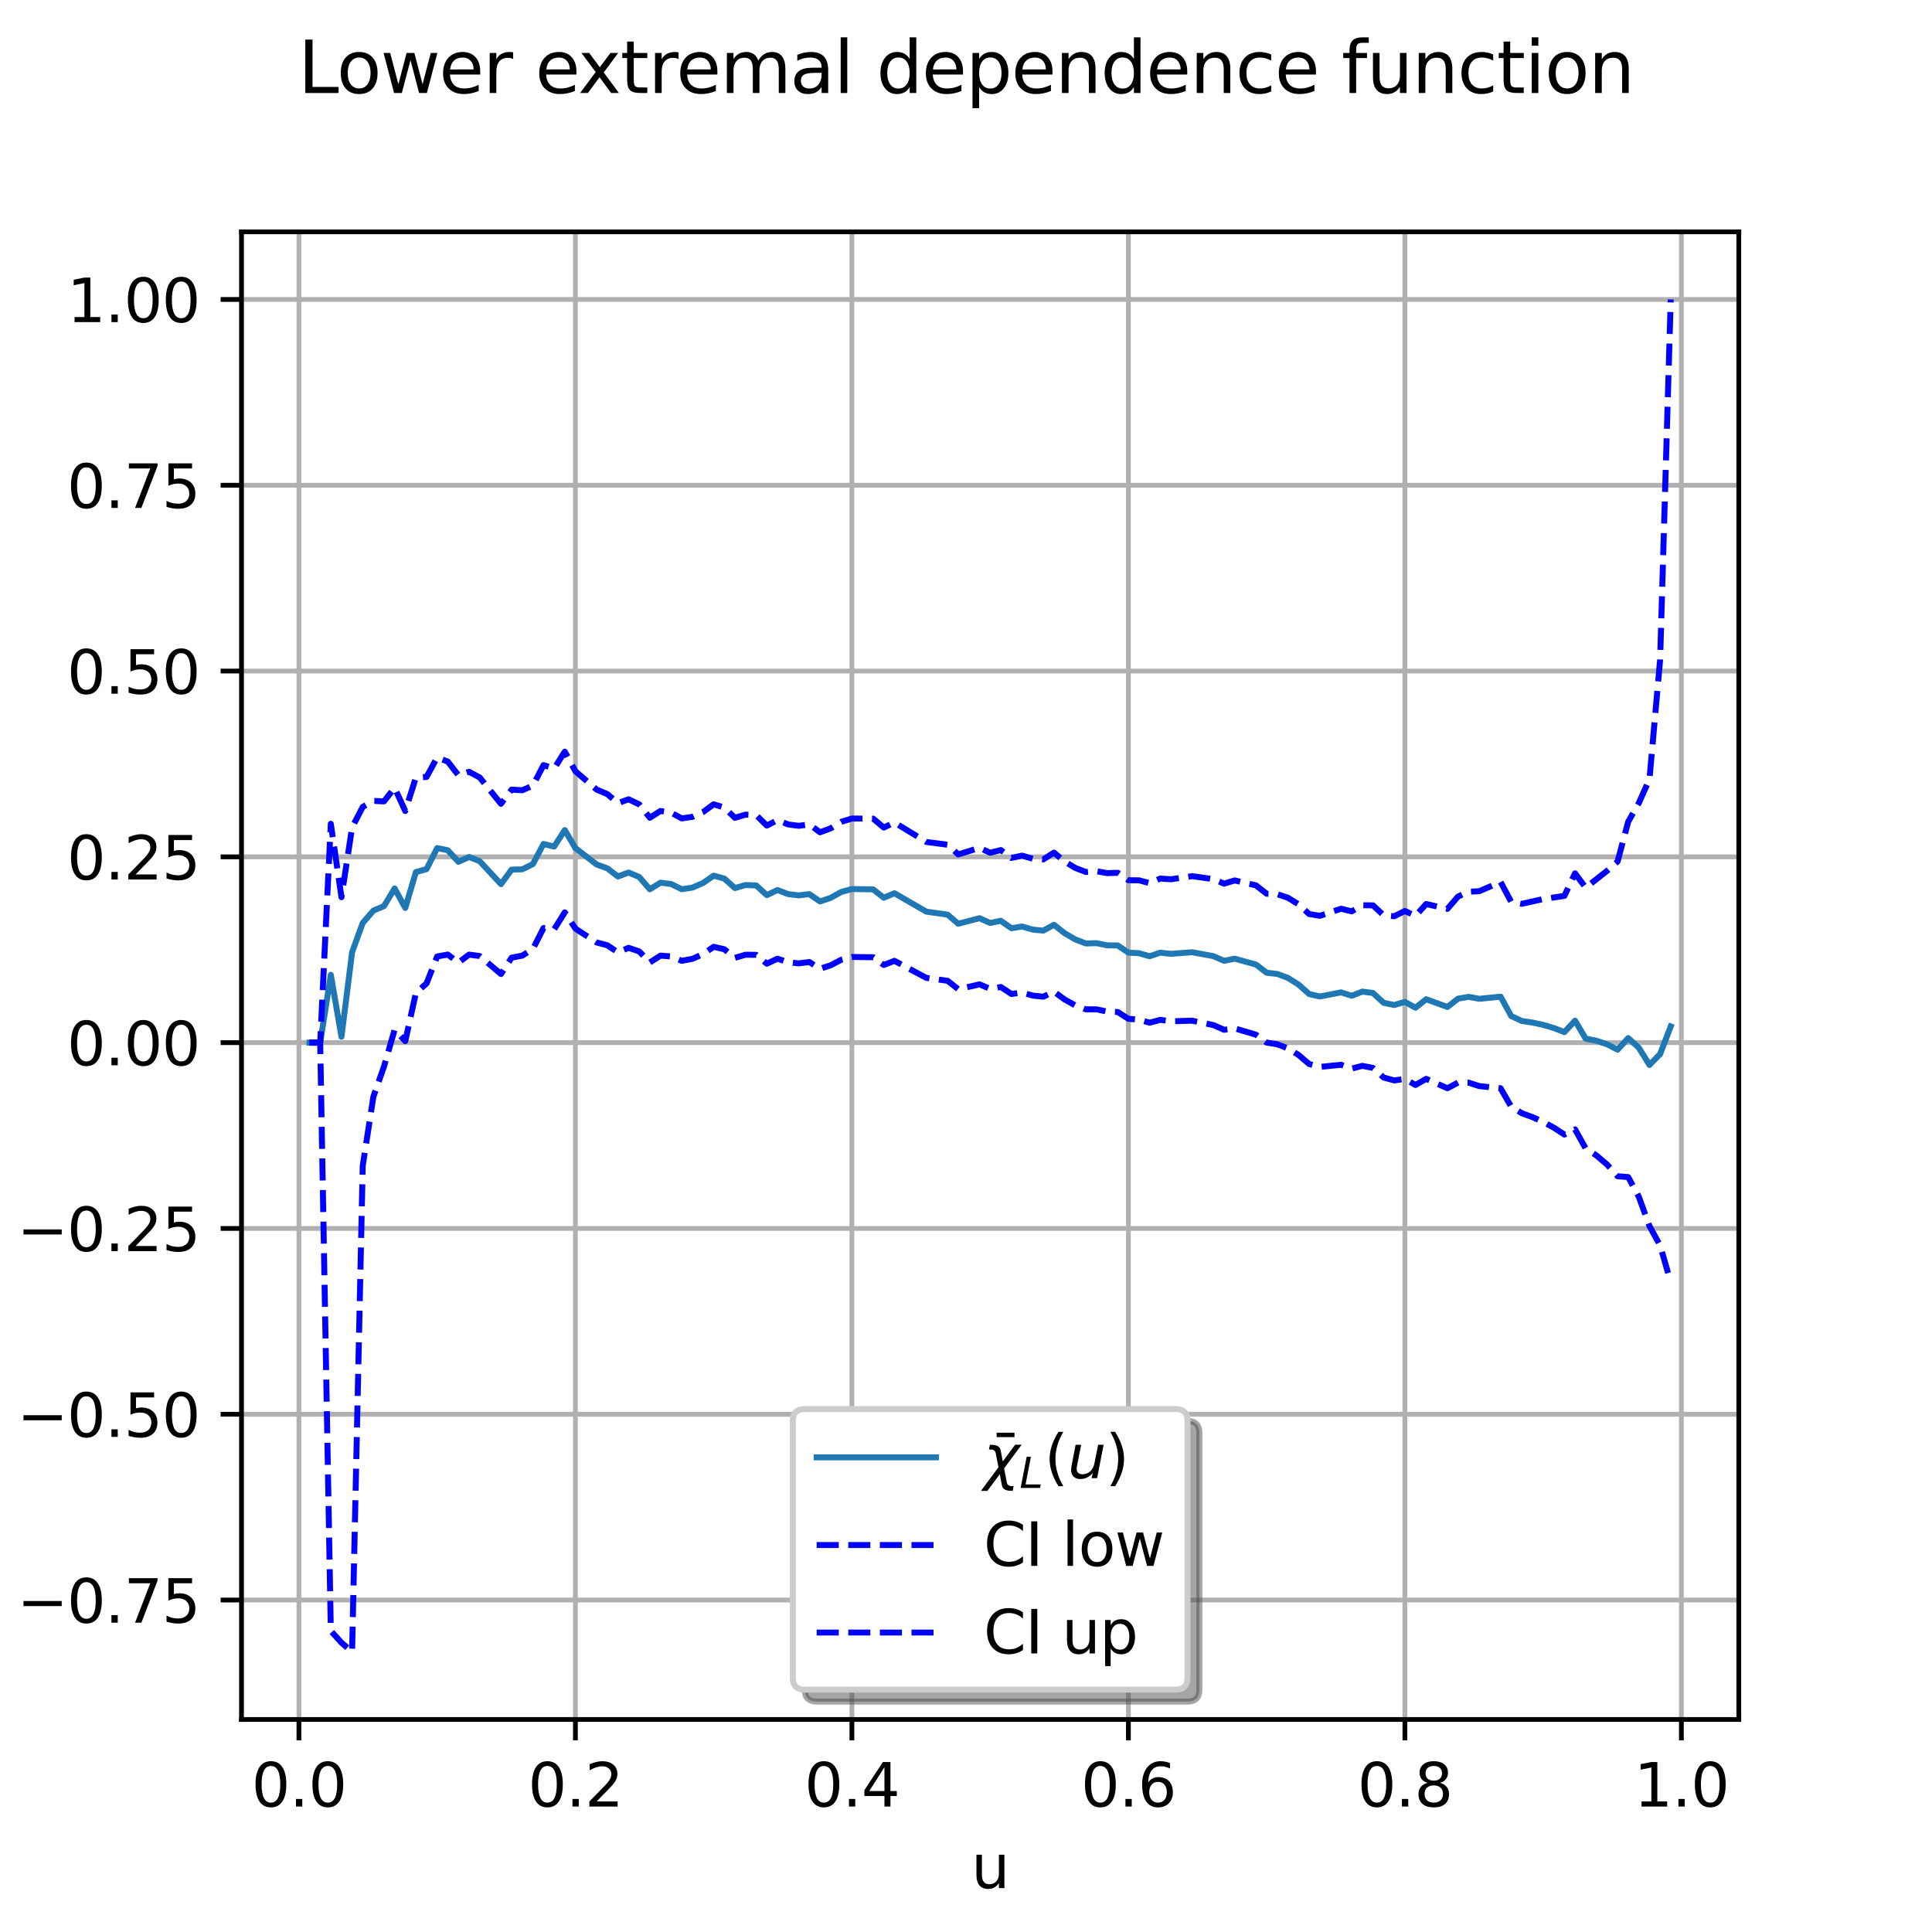 <?xml version="1.0" encoding="utf-8" standalone="no"?>
<!DOCTYPE svg PUBLIC "-//W3C//DTD SVG 1.1//EN"
  "http://www.w3.org/Graphics/SVG/1.1/DTD/svg11.dtd">
<svg xmlns:xlink="http://www.w3.org/1999/xlink" width="324pt" height="324pt" viewBox="0 0 324 324" xmlns="http://www.w3.org/2000/svg" version="1.1">
 <defs>
  <style type="text/css">*{stroke-linejoin: round; stroke-linecap: butt}</style>
 </defs>
 <g id="figure_1">
  <g id="patch_1">
   <path d="M 0 324 
L 324 324 
L 324 0 
L 0 0 
z
" style="fill: #ffffff"/>
  </g>
  <g id="axes_1">
   <g id="patch_2">
    <path d="M 40.5 288.36 
L 291.6 288.36 
L 291.6 38.88 
L 40.5 38.88 
z
" style="fill: #ffffff"/>
   </g>
   <g id="matplotlib.axis_1">
    <g id="xtick_1">
     <g id="line2d_1">
      <path d="M 50.13 288.36 
L 50.13 38.88 
" clip-path="url(#p6b62cc975f)" style="fill: none; stroke: #b0b0b0; stroke-width: 0.8; stroke-linecap: square"/>
     </g>
     <g id="line2d_2">
      <defs>
       <path id="mef9fb89151" d="M 0 0 
L 0 3.5 
" style="stroke: #000000; stroke-width: 0.8"/>
      </defs>
      <g>
       <use xlink:href="#mef9fb89151" x="50.13" y="288.36" style="stroke: #000000; stroke-width: 0.8"/>
      </g>
     </g>
     <g id="text_1">
      <!-- 0.0 -->
      <g transform="translate(42.179 302.958) scale(0.1 -0.1)">
       <defs>
        <path id="DejaVuSans-30" d="M 2034 4250 
Q 1547 4250 1301 3770 
Q 1056 3291 1056 2328 
Q 1056 1369 1301 889 
Q 1547 409 2034 409 
Q 2525 409 2770 889 
Q 3016 1369 3016 2328 
Q 3016 3291 2770 3770 
Q 2525 4250 2034 4250 
z
M 2034 4750 
Q 2819 4750 3233 4129 
Q 3647 3509 3647 2328 
Q 3647 1150 3233 529 
Q 2819 -91 2034 -91 
Q 1250 -91 836 529 
Q 422 1150 422 2328 
Q 422 3509 836 4129 
Q 1250 4750 2034 4750 
z
" transform="scale(0.016)"/>
        <path id="DejaVuSans-2e" d="M 684 794 
L 1344 794 
L 1344 0 
L 684 0 
L 684 794 
z
" transform="scale(0.016)"/>
       </defs>
       <use xlink:href="#DejaVuSans-30"/>
       <use xlink:href="#DejaVuSans-2e" transform="translate(63.623 0)"/>
       <use xlink:href="#DejaVuSans-30" transform="translate(95.41 0)"/>
      </g>
     </g>
    </g>
    <g id="xtick_2">
     <g id="line2d_3">
      <path d="M 96.498 288.36 
L 96.498 38.88 
" clip-path="url(#p6b62cc975f)" style="fill: none; stroke: #b0b0b0; stroke-width: 0.8; stroke-linecap: square"/>
     </g>
     <g id="line2d_4">
      <g>
       <use xlink:href="#mef9fb89151" x="96.498" y="288.36" style="stroke: #000000; stroke-width: 0.8"/>
      </g>
     </g>
     <g id="text_2">
      <!-- 0.2 -->
      <g transform="translate(88.547 302.958) scale(0.1 -0.1)">
       <defs>
        <path id="DejaVuSans-32" d="M 1228 531 
L 3431 531 
L 3431 0 
L 469 0 
L 469 531 
Q 828 903 1448 1529 
Q 2069 2156 2228 2338 
Q 2531 2678 2651 2914 
Q 2772 3150 2772 3378 
Q 2772 3750 2511 3984 
Q 2250 4219 1831 4219 
Q 1534 4219 1204 4116 
Q 875 4013 500 3803 
L 500 4441 
Q 881 4594 1212 4672 
Q 1544 4750 1819 4750 
Q 2544 4750 2975 4387 
Q 3406 4025 3406 3419 
Q 3406 3131 3298 2873 
Q 3191 2616 2906 2266 
Q 2828 2175 2409 1742 
Q 1991 1309 1228 531 
z
" transform="scale(0.016)"/>
       </defs>
       <use xlink:href="#DejaVuSans-30"/>
       <use xlink:href="#DejaVuSans-2e" transform="translate(63.623 0)"/>
       <use xlink:href="#DejaVuSans-32" transform="translate(95.41 0)"/>
      </g>
     </g>
    </g>
    <g id="xtick_3">
     <g id="line2d_5">
      <path d="M 142.866 288.36 
L 142.866 38.88 
" clip-path="url(#p6b62cc975f)" style="fill: none; stroke: #b0b0b0; stroke-width: 0.8; stroke-linecap: square"/>
     </g>
     <g id="line2d_6">
      <g>
       <use xlink:href="#mef9fb89151" x="142.866" y="288.36" style="stroke: #000000; stroke-width: 0.8"/>
      </g>
     </g>
     <g id="text_3">
      <!-- 0.4 -->
      <g transform="translate(134.914 302.958) scale(0.1 -0.1)">
       <defs>
        <path id="DejaVuSans-34" d="M 2419 4116 
L 825 1625 
L 2419 1625 
L 2419 4116 
z
M 2253 4666 
L 3047 4666 
L 3047 1625 
L 3713 1625 
L 3713 1100 
L 3047 1100 
L 3047 0 
L 2419 0 
L 2419 1100 
L 313 1100 
L 313 1709 
L 2253 4666 
z
" transform="scale(0.016)"/>
       </defs>
       <use xlink:href="#DejaVuSans-30"/>
       <use xlink:href="#DejaVuSans-2e" transform="translate(63.623 0)"/>
       <use xlink:href="#DejaVuSans-34" transform="translate(95.41 0)"/>
      </g>
     </g>
    </g>
    <g id="xtick_4">
     <g id="line2d_7">
      <path d="M 189.234 288.36 
L 189.234 38.88 
" clip-path="url(#p6b62cc975f)" style="fill: none; stroke: #b0b0b0; stroke-width: 0.8; stroke-linecap: square"/>
     </g>
     <g id="line2d_8">
      <g>
       <use xlink:href="#mef9fb89151" x="189.234" y="288.36" style="stroke: #000000; stroke-width: 0.8"/>
      </g>
     </g>
     <g id="text_4">
      <!-- 0.6 -->
      <g transform="translate(181.282 302.958) scale(0.1 -0.1)">
       <defs>
        <path id="DejaVuSans-36" d="M 2113 2584 
Q 1688 2584 1439 2293 
Q 1191 2003 1191 1497 
Q 1191 994 1439 701 
Q 1688 409 2113 409 
Q 2538 409 2786 701 
Q 3034 994 3034 1497 
Q 3034 2003 2786 2293 
Q 2538 2584 2113 2584 
z
M 3366 4563 
L 3366 3988 
Q 3128 4100 2886 4159 
Q 2644 4219 2406 4219 
Q 1781 4219 1451 3797 
Q 1122 3375 1075 2522 
Q 1259 2794 1537 2939 
Q 1816 3084 2150 3084 
Q 2853 3084 3261 2657 
Q 3669 2231 3669 1497 
Q 3669 778 3244 343 
Q 2819 -91 2113 -91 
Q 1303 -91 875 529 
Q 447 1150 447 2328 
Q 447 3434 972 4092 
Q 1497 4750 2381 4750 
Q 2619 4750 2861 4703 
Q 3103 4656 3366 4563 
z
" transform="scale(0.016)"/>
       </defs>
       <use xlink:href="#DejaVuSans-30"/>
       <use xlink:href="#DejaVuSans-2e" transform="translate(63.623 0)"/>
       <use xlink:href="#DejaVuSans-36" transform="translate(95.41 0)"/>
      </g>
     </g>
    </g>
    <g id="xtick_5">
     <g id="line2d_9">
      <path d="M 235.602 288.36 
L 235.602 38.88 
" clip-path="url(#p6b62cc975f)" style="fill: none; stroke: #b0b0b0; stroke-width: 0.8; stroke-linecap: square"/>
     </g>
     <g id="line2d_10">
      <g>
       <use xlink:href="#mef9fb89151" x="235.602" y="288.36" style="stroke: #000000; stroke-width: 0.8"/>
      </g>
     </g>
     <g id="text_5">
      <!-- 0.8 -->
      <g transform="translate(227.65 302.958) scale(0.1 -0.1)">
       <defs>
        <path id="DejaVuSans-38" d="M 2034 2216 
Q 1584 2216 1326 1975 
Q 1069 1734 1069 1313 
Q 1069 891 1326 650 
Q 1584 409 2034 409 
Q 2484 409 2743 651 
Q 3003 894 3003 1313 
Q 3003 1734 2745 1975 
Q 2488 2216 2034 2216 
z
M 1403 2484 
Q 997 2584 770 2862 
Q 544 3141 544 3541 
Q 544 4100 942 4425 
Q 1341 4750 2034 4750 
Q 2731 4750 3128 4425 
Q 3525 4100 3525 3541 
Q 3525 3141 3298 2862 
Q 3072 2584 2669 2484 
Q 3125 2378 3379 2068 
Q 3634 1759 3634 1313 
Q 3634 634 3220 271 
Q 2806 -91 2034 -91 
Q 1263 -91 848 271 
Q 434 634 434 1313 
Q 434 1759 690 2068 
Q 947 2378 1403 2484 
z
M 1172 3481 
Q 1172 3119 1398 2916 
Q 1625 2713 2034 2713 
Q 2441 2713 2670 2916 
Q 2900 3119 2900 3481 
Q 2900 3844 2670 4047 
Q 2441 4250 2034 4250 
Q 1625 4250 1398 4047 
Q 1172 3844 1172 3481 
z
" transform="scale(0.016)"/>
       </defs>
       <use xlink:href="#DejaVuSans-30"/>
       <use xlink:href="#DejaVuSans-2e" transform="translate(63.623 0)"/>
       <use xlink:href="#DejaVuSans-38" transform="translate(95.41 0)"/>
      </g>
     </g>
    </g>
    <g id="xtick_6">
     <g id="line2d_11">
      <path d="M 281.97 288.36 
L 281.97 38.88 
" clip-path="url(#p6b62cc975f)" style="fill: none; stroke: #b0b0b0; stroke-width: 0.8; stroke-linecap: square"/>
     </g>
     <g id="line2d_12">
      <g>
       <use xlink:href="#mef9fb89151" x="281.97" y="288.36" style="stroke: #000000; stroke-width: 0.8"/>
      </g>
     </g>
     <g id="text_6">
      <!-- 1.0 -->
      <g transform="translate(274.018 302.958) scale(0.1 -0.1)">
       <defs>
        <path id="DejaVuSans-31" d="M 794 531 
L 1825 531 
L 1825 4091 
L 703 3866 
L 703 4441 
L 1819 4666 
L 2450 4666 
L 2450 531 
L 3481 531 
L 3481 0 
L 794 0 
L 794 531 
z
" transform="scale(0.016)"/>
       </defs>
       <use xlink:href="#DejaVuSans-31"/>
       <use xlink:href="#DejaVuSans-2e" transform="translate(63.623 0)"/>
       <use xlink:href="#DejaVuSans-30" transform="translate(95.41 0)"/>
      </g>
     </g>
    </g>
    <g id="text_7">
     <!-- u -->
     <g transform="translate(162.881 316.637) scale(0.1 -0.1)">
      <defs>
       <path id="DejaVuSans-75" d="M 544 1381 
L 544 3500 
L 1119 3500 
L 1119 1403 
Q 1119 906 1312 657 
Q 1506 409 1894 409 
Q 2359 409 2629 706 
Q 2900 1003 2900 1516 
L 2900 3500 
L 3475 3500 
L 3475 0 
L 2900 0 
L 2900 538 
Q 2691 219 2414 64 
Q 2138 -91 1772 -91 
Q 1169 -91 856 284 
Q 544 659 544 1381 
z
M 1991 3584 
L 1991 3584 
z
" transform="scale(0.016)"/>
      </defs>
      <use xlink:href="#DejaVuSans-75"/>
     </g>
    </g>
   </g>
   <g id="matplotlib.axis_2">
    <g id="ytick_1">
     <g id="line2d_13">
      <path d="M 40.5 268.328 
L 291.6 268.328 
" clip-path="url(#p6b62cc975f)" style="fill: none; stroke: #b0b0b0; stroke-width: 0.8; stroke-linecap: square"/>
     </g>
     <g id="line2d_14">
      <defs>
       <path id="m710bd6853c" d="M 0 0 
L -3.5 0 
" style="stroke: #000000; stroke-width: 0.8"/>
      </defs>
      <g>
       <use xlink:href="#m710bd6853c" x="40.5" y="268.328" style="stroke: #000000; stroke-width: 0.8"/>
      </g>
     </g>
     <g id="text_8">
      <!-- −0.75 -->
      <g transform="translate(2.855 272.128) scale(0.1 -0.1)">
       <defs>
        <path id="DejaVuSans-2212" d="M 678 2272 
L 4684 2272 
L 4684 1741 
L 678 1741 
L 678 2272 
z
" transform="scale(0.016)"/>
        <path id="DejaVuSans-37" d="M 525 4666 
L 3525 4666 
L 3525 4397 
L 1831 0 
L 1172 0 
L 2766 4134 
L 525 4134 
L 525 4666 
z
" transform="scale(0.016)"/>
        <path id="DejaVuSans-35" d="M 691 4666 
L 3169 4666 
L 3169 4134 
L 1269 4134 
L 1269 2991 
Q 1406 3038 1543 3061 
Q 1681 3084 1819 3084 
Q 2600 3084 3056 2656 
Q 3513 2228 3513 1497 
Q 3513 744 3044 326 
Q 2575 -91 1722 -91 
Q 1428 -91 1123 -41 
Q 819 9 494 109 
L 494 744 
Q 775 591 1075 516 
Q 1375 441 1709 441 
Q 2250 441 2565 725 
Q 2881 1009 2881 1497 
Q 2881 1984 2565 2268 
Q 2250 2553 1709 2553 
Q 1456 2553 1204 2497 
Q 953 2441 691 2322 
L 691 4666 
z
" transform="scale(0.016)"/>
       </defs>
       <use xlink:href="#DejaVuSans-2212"/>
       <use xlink:href="#DejaVuSans-30" transform="translate(83.789 0)"/>
       <use xlink:href="#DejaVuSans-2e" transform="translate(147.412 0)"/>
       <use xlink:href="#DejaVuSans-37" transform="translate(179.199 0)"/>
       <use xlink:href="#DejaVuSans-35" transform="translate(242.822 0)"/>
      </g>
     </g>
    </g>
    <g id="ytick_2">
     <g id="line2d_15">
      <path d="M 40.5 237.17 
L 291.6 237.17 
" clip-path="url(#p6b62cc975f)" style="fill: none; stroke: #b0b0b0; stroke-width: 0.8; stroke-linecap: square"/>
     </g>
     <g id="line2d_16">
      <g>
       <use xlink:href="#m710bd6853c" x="40.5" y="237.17" style="stroke: #000000; stroke-width: 0.8"/>
      </g>
     </g>
     <g id="text_9">
      <!-- −0.50 -->
      <g transform="translate(2.855 240.969) scale(0.1 -0.1)">
       <use xlink:href="#DejaVuSans-2212"/>
       <use xlink:href="#DejaVuSans-30" transform="translate(83.789 0)"/>
       <use xlink:href="#DejaVuSans-2e" transform="translate(147.412 0)"/>
       <use xlink:href="#DejaVuSans-35" transform="translate(179.199 0)"/>
       <use xlink:href="#DejaVuSans-30" transform="translate(242.822 0)"/>
      </g>
     </g>
    </g>
    <g id="ytick_3">
     <g id="line2d_17">
      <path d="M 40.5 206.012 
L 291.6 206.012 
" clip-path="url(#p6b62cc975f)" style="fill: none; stroke: #b0b0b0; stroke-width: 0.8; stroke-linecap: square"/>
     </g>
     <g id="line2d_18">
      <g>
       <use xlink:href="#m710bd6853c" x="40.5" y="206.012" style="stroke: #000000; stroke-width: 0.8"/>
      </g>
     </g>
     <g id="text_10">
      <!-- −0.25 -->
      <g transform="translate(2.855 209.811) scale(0.1 -0.1)">
       <use xlink:href="#DejaVuSans-2212"/>
       <use xlink:href="#DejaVuSans-30" transform="translate(83.789 0)"/>
       <use xlink:href="#DejaVuSans-2e" transform="translate(147.412 0)"/>
       <use xlink:href="#DejaVuSans-32" transform="translate(179.199 0)"/>
       <use xlink:href="#DejaVuSans-35" transform="translate(242.822 0)"/>
      </g>
     </g>
    </g>
    <g id="ytick_4">
     <g id="line2d_19">
      <path d="M 40.5 174.853 
L 291.6 174.853 
" clip-path="url(#p6b62cc975f)" style="fill: none; stroke: #b0b0b0; stroke-width: 0.8; stroke-linecap: square"/>
     </g>
     <g id="line2d_20">
      <g>
       <use xlink:href="#m710bd6853c" x="40.5" y="174.853" style="stroke: #000000; stroke-width: 0.8"/>
      </g>
     </g>
     <g id="text_11">
      <!-- 0.00 -->
      <g transform="translate(11.234 178.653) scale(0.1 -0.1)">
       <use xlink:href="#DejaVuSans-30"/>
       <use xlink:href="#DejaVuSans-2e" transform="translate(63.623 0)"/>
       <use xlink:href="#DejaVuSans-30" transform="translate(95.41 0)"/>
       <use xlink:href="#DejaVuSans-30" transform="translate(159.033 0)"/>
      </g>
     </g>
    </g>
    <g id="ytick_5">
     <g id="line2d_21">
      <path d="M 40.5 143.695 
L 291.6 143.695 
" clip-path="url(#p6b62cc975f)" style="fill: none; stroke: #b0b0b0; stroke-width: 0.8; stroke-linecap: square"/>
     </g>
     <g id="line2d_22">
      <g>
       <use xlink:href="#m710bd6853c" x="40.5" y="143.695" style="stroke: #000000; stroke-width: 0.8"/>
      </g>
     </g>
     <g id="text_12">
      <!-- 0.25 -->
      <g transform="translate(11.234 147.494) scale(0.1 -0.1)">
       <use xlink:href="#DejaVuSans-30"/>
       <use xlink:href="#DejaVuSans-2e" transform="translate(63.623 0)"/>
       <use xlink:href="#DejaVuSans-32" transform="translate(95.41 0)"/>
       <use xlink:href="#DejaVuSans-35" transform="translate(159.033 0)"/>
      </g>
     </g>
    </g>
    <g id="ytick_6">
     <g id="line2d_23">
      <path d="M 40.5 112.537 
L 291.6 112.537 
" clip-path="url(#p6b62cc975f)" style="fill: none; stroke: #b0b0b0; stroke-width: 0.8; stroke-linecap: square"/>
     </g>
     <g id="line2d_24">
      <g>
       <use xlink:href="#m710bd6853c" x="40.5" y="112.537" style="stroke: #000000; stroke-width: 0.8"/>
      </g>
     </g>
     <g id="text_13">
      <!-- 0.50 -->
      <g transform="translate(11.234 116.336) scale(0.1 -0.1)">
       <use xlink:href="#DejaVuSans-30"/>
       <use xlink:href="#DejaVuSans-2e" transform="translate(63.623 0)"/>
       <use xlink:href="#DejaVuSans-35" transform="translate(95.41 0)"/>
       <use xlink:href="#DejaVuSans-30" transform="translate(159.033 0)"/>
      </g>
     </g>
    </g>
    <g id="ytick_7">
     <g id="line2d_25">
      <path d="M 40.5 81.378 
L 291.6 81.378 
" clip-path="url(#p6b62cc975f)" style="fill: none; stroke: #b0b0b0; stroke-width: 0.8; stroke-linecap: square"/>
     </g>
     <g id="line2d_26">
      <g>
       <use xlink:href="#m710bd6853c" x="40.5" y="81.378" style="stroke: #000000; stroke-width: 0.8"/>
      </g>
     </g>
     <g id="text_14">
      <!-- 0.75 -->
      <g transform="translate(11.234 85.178) scale(0.1 -0.1)">
       <use xlink:href="#DejaVuSans-30"/>
       <use xlink:href="#DejaVuSans-2e" transform="translate(63.623 0)"/>
       <use xlink:href="#DejaVuSans-37" transform="translate(95.41 0)"/>
       <use xlink:href="#DejaVuSans-35" transform="translate(159.033 0)"/>
      </g>
     </g>
    </g>
    <g id="ytick_8">
     <g id="line2d_27">
      <path d="M 40.5 50.22 
L 291.6 50.22 
" clip-path="url(#p6b62cc975f)" style="fill: none; stroke: #b0b0b0; stroke-width: 0.8; stroke-linecap: square"/>
     </g>
     <g id="line2d_28">
      <g>
       <use xlink:href="#m710bd6853c" x="40.5" y="50.22" style="stroke: #000000; stroke-width: 0.8"/>
      </g>
     </g>
     <g id="text_15">
      <!-- 1.00 -->
      <g transform="translate(11.234 54.019) scale(0.1 -0.1)">
       <use xlink:href="#DejaVuSans-31"/>
       <use xlink:href="#DejaVuSans-2e" transform="translate(63.623 0)"/>
       <use xlink:href="#DejaVuSans-30" transform="translate(95.41 0)"/>
       <use xlink:href="#DejaVuSans-30" transform="translate(159.033 0)"/>
      </g>
     </g>
    </g>
    <g id="text_16">
     <!-- $\bar{\chi}_L(u)$ -->
     <g transform="translate(-3.245 175.82) rotate(-90) scale(0.1 -0.1)">
      <defs>
       <path id="DejaVuSans-304" d="M -2522 4769 
L -653 4769 
L -653 4306 
L -2522 4306 
L -2522 4769 
z
" transform="scale(0.016)"/>
       <path id="DejaVuSans-Oblique-3c7" d="M 1922 -781 
L 1691 416 
L 394 -1334 
L -284 -1334 
L 1553 1141 
L 1269 2613 
Q 1194 3006 713 3006 
L 559 3006 
L 653 3500 
L 872 3494 
Q 1675 3472 1775 2950 
L 2006 1753 
L 3303 3503 
L 3981 3503 
L 2144 1028 
L 2428 -444 
Q 2503 -838 2984 -838 
L 3138 -838 
L 3044 -1331 
L 2825 -1325 
Q 2022 -1303 1922 -781 
z
" transform="scale(0.016)"/>
       <path id="DejaVuSans-Oblique-4c" d="M 1075 4666 
L 1709 4666 
L 909 525 
L 3181 525 
L 3078 0 
L 172 0 
L 1075 4666 
z
" transform="scale(0.016)"/>
       <path id="DejaVuSans-28" d="M 1984 4856 
Q 1566 4138 1362 3434 
Q 1159 2731 1159 2009 
Q 1159 1288 1364 580 
Q 1569 -128 1984 -844 
L 1484 -844 
Q 1016 -109 783 600 
Q 550 1309 550 2009 
Q 550 2706 781 3412 
Q 1013 4119 1484 4856 
L 1984 4856 
z
" transform="scale(0.016)"/>
       <path id="DejaVuSans-Oblique-75" d="M 428 1388 
L 838 3500 
L 1416 3500 
L 1006 1409 
Q 975 1256 961 1147 
Q 947 1038 947 966 
Q 947 700 1109 554 
Q 1272 409 1569 409 
Q 2031 409 2368 721 
Q 2706 1034 2809 1563 
L 3194 3500 
L 3769 3500 
L 3091 0 
L 2516 0 
L 2631 550 
Q 2388 244 2052 76 
Q 1716 -91 1338 -91 
Q 878 -91 622 161 
Q 366 413 366 863 
Q 366 956 381 1097 
Q 397 1238 428 1388 
z
" transform="scale(0.016)"/>
       <path id="DejaVuSans-29" d="M 513 4856 
L 1013 4856 
Q 1481 4119 1714 3412 
Q 1947 2706 1947 2009 
Q 1947 1309 1714 600 
Q 1481 -109 1013 -844 
L 513 -844 
Q 928 -128 1133 580 
Q 1338 1288 1338 2009 
Q 1338 2731 1133 3434 
Q 928 4138 513 4856 
z
" transform="scale(0.016)"/>
      </defs>
      <use xlink:href="#DejaVuSans-304" transform="translate(62.201 0.078)"/>
      <use xlink:href="#DejaVuSans-Oblique-3c7" transform="translate(0 0.125)"/>
      <use xlink:href="#DejaVuSans-Oblique-4c" transform="translate(60.137 -16.281) scale(0.7)"/>
      <use xlink:href="#DejaVuSans-28" transform="translate(101.87 0.125)"/>
      <use xlink:href="#DejaVuSans-Oblique-75" transform="translate(140.884 0.125)"/>
      <use xlink:href="#DejaVuSans-29" transform="translate(204.263 0.125)"/>
     </g>
    </g>
   </g>
   <g id="line2d_29">
    <path d="M 51.914 174.853 
L 53.697 174.853 
L 55.48 163.485 
L 57.264 173.866 
L 59.047 159.684 
L 60.831 154.783 
L 62.614 152.714 
L 64.397 151.95 
L 66.181 148.991 
L 67.964 152.265 
L 69.747 146.253 
L 71.531 145.753 
L 73.314 142.223 
L 75.098 142.59 
L 76.881 144.529 
L 78.664 143.718 
L 80.448 144.422 
L 84.014 148.272 
L 85.798 145.833 
L 87.581 145.787 
L 89.365 144.909 
L 91.148 141.535 
L 92.931 141.975 
L 94.715 139.204 
L 96.498 142.226 
L 100.065 144.979 
L 101.848 145.62 
L 103.632 146.994 
L 105.415 146.324 
L 107.198 147.076 
L 108.982 149.136 
L 110.765 148.028 
L 112.549 148.256 
L 114.332 149.126 
L 116.115 148.854 
L 117.899 148.083 
L 119.682 146.845 
L 121.465 147.34 
L 123.249 148.93 
L 125.032 148.42 
L 126.816 148.49 
L 128.599 150.118 
L 130.382 149.259 
L 132.166 149.937 
L 133.949 150.158 
L 135.733 149.943 
L 137.516 151.177 
L 139.299 150.578 
L 141.083 149.579 
L 142.866 149.093 
L 146.433 149.153 
L 148.216 150.553 
L 150 149.797 
L 155.35 152.885 
L 158.916 153.389 
L 160.7 154.911 
L 164.267 153.984 
L 166.05 154.784 
L 167.833 154.415 
L 169.617 155.67 
L 171.4 155.373 
L 173.184 155.898 
L 174.967 156.063 
L 176.75 155.088 
L 178.534 156.495 
L 180.317 157.537 
L 182.1 158.221 
L 183.884 158.17 
L 185.667 158.538 
L 187.451 158.558 
L 189.234 159.762 
L 191.017 159.854 
L 192.801 160.364 
L 194.584 159.761 
L 196.367 159.96 
L 199.934 159.692 
L 203.501 160.351 
L 205.284 161.135 
L 207.068 160.773 
L 210.635 161.76 
L 212.418 163.127 
L 214.201 163.335 
L 215.985 163.995 
L 217.768 165.115 
L 219.551 166.698 
L 221.335 167.116 
L 224.902 166.423 
L 226.685 166.99 
L 228.468 166.298 
L 230.252 166.526 
L 232.035 168.175 
L 233.818 168.541 
L 235.602 168.029 
L 237.385 168.994 
L 239.169 167.573 
L 242.735 168.871 
L 244.519 167.475 
L 246.302 167.172 
L 248.086 167.501 
L 251.652 167.144 
L 253.436 170.396 
L 255.219 171.219 
L 257.002 171.487 
L 258.786 171.87 
L 260.569 172.394 
L 262.353 173.089 
L 264.136 171.166 
L 265.919 174.18 
L 267.703 174.53 
L 269.486 175.113 
L 271.269 176.035 
L 273.053 174.086 
L 274.836 175.714 
L 276.62 178.596 
L 278.403 176.762 
L 280.186 172.128 
L 280.186 172.128 
" clip-path="url(#p6b62cc975f)" style="fill: none; stroke: #1f77b4; stroke-linecap: square"/>
   </g>
   <g id="line2d_30">
    <path d="M 51.914 174.853 
L 53.697 174.853 
L 55.48 273.498 
L 57.264 275.481 
L 59.047 277.02 
L 60.831 195.492 
L 62.614 183.926 
L 64.397 178.861 
L 66.181 172.685 
L 67.964 174.599 
L 69.747 166.513 
L 71.531 164.919 
L 73.314 160.401 
L 75.098 160.08 
L 76.881 161.436 
L 78.664 160.089 
L 80.448 160.326 
L 84.014 163.346 
L 85.798 160.606 
L 87.581 160.262 
L 89.365 159.14 
L 91.148 155.638 
L 92.931 155.853 
L 94.715 153.004 
L 96.498 155.73 
L 100.065 158.055 
L 101.848 158.528 
L 103.632 159.708 
L 105.415 158.951 
L 107.198 159.555 
L 108.982 161.407 
L 110.765 160.262 
L 112.549 160.39 
L 114.332 161.131 
L 116.115 160.799 
L 117.899 160.006 
L 119.682 158.781 
L 121.465 159.19 
L 123.249 160.632 
L 125.032 160.107 
L 126.816 160.131 
L 128.599 161.614 
L 130.382 160.777 
L 132.166 161.379 
L 133.949 161.558 
L 135.733 161.334 
L 137.516 162.462 
L 139.299 161.888 
L 141.083 160.947 
L 142.866 160.486 
L 146.433 160.532 
L 148.216 161.825 
L 150 161.129 
L 155.35 163.995 
L 158.916 164.481 
L 160.7 165.895 
L 164.267 165.079 
L 166.05 165.834 
L 167.833 165.52 
L 169.617 166.695 
L 171.4 166.452 
L 173.184 166.962 
L 174.967 167.146 
L 176.75 166.294 
L 178.534 167.614 
L 180.317 168.602 
L 182.1 169.266 
L 183.884 169.265 
L 185.667 169.646 
L 187.451 169.714 
L 189.234 170.857 
L 191.017 170.994 
L 192.801 171.513 
L 194.584 171.029 
L 196.367 171.273 
L 199.934 171.17 
L 203.501 171.915 
L 205.284 172.699 
L 207.068 172.46 
L 210.635 173.525 
L 212.418 174.84 
L 214.201 175.126 
L 215.985 175.817 
L 217.768 176.92 
L 219.551 178.437 
L 221.335 178.924 
L 224.902 178.567 
L 226.685 179.204 
L 228.468 178.743 
L 230.252 179.097 
L 232.035 180.701 
L 233.818 181.191 
L 235.602 180.926 
L 237.385 181.955 
L 239.169 180.929 
L 242.735 182.5 
L 244.519 181.555 
L 246.302 181.568 
L 248.086 182.142 
L 251.652 182.504 
L 253.436 185.604 
L 255.219 186.689 
L 257.002 187.346 
L 258.786 188.142 
L 260.569 189.105 
L 262.353 190.267 
L 264.136 189.398 
L 265.919 192.587 
L 267.703 193.758 
L 269.486 195.272 
L 271.269 197.256 
L 273.053 197.402 
L 274.836 200.705 
L 276.62 205.621 
L 278.403 208.848 
L 280.186 215.032 
L 280.186 215.032 
" clip-path="url(#p6b62cc975f)" style="fill: none; stroke-dasharray: 3.7,1.6; stroke-dashoffset: 0; stroke: #0000ff"/>
   </g>
   <g id="line2d_31">
    <path d="M 51.914 174.853 
L 53.697 174.853 
L 55.48 138.147 
L 57.264 150.462 
L 59.047 138.766 
L 60.831 135.316 
L 62.614 134.31 
L 64.397 134.39 
L 66.181 132.104 
L 67.964 136.01 
L 69.747 130.388 
L 71.531 130.298 
L 73.314 127.026 
L 75.098 127.721 
L 76.881 130.014 
L 78.664 129.425 
L 80.448 130.386 
L 84.014 134.802 
L 85.798 132.423 
L 87.581 132.528 
L 89.365 131.744 
L 91.148 128.314 
L 92.931 128.887 
L 94.715 126.054 
L 96.498 129.342 
L 100.065 132.419 
L 101.848 133.171 
L 103.632 134.695 
L 105.415 134.042 
L 107.198 134.895 
L 108.982 137.139 
L 110.765 136.002 
L 112.549 136.284 
L 114.332 137.248 
L 116.115 136.987 
L 117.899 136.188 
L 119.682 134.881 
L 121.465 135.428 
L 123.249 137.15 
L 125.032 136.613 
L 126.816 136.695 
L 128.599 138.452 
L 130.382 137.528 
L 132.166 138.257 
L 133.949 138.491 
L 135.733 138.251 
L 137.516 139.576 
L 139.299 138.916 
L 141.083 137.817 
L 142.866 137.27 
L 146.433 137.287 
L 148.216 138.782 
L 150 137.93 
L 155.35 141.195 
L 158.916 141.667 
L 160.7 143.29 
L 164.267 142.183 
L 166.05 143.01 
L 167.833 142.552 
L 169.617 143.876 
L 171.4 143.491 
L 173.184 144.009 
L 174.967 144.128 
L 176.75 142.986 
L 178.534 144.47 
L 180.317 145.55 
L 182.1 146.233 
L 183.884 146.1 
L 185.667 146.428 
L 187.451 146.366 
L 189.234 147.617 
L 191.017 147.63 
L 192.801 148.105 
L 194.584 147.334 
L 196.367 147.455 
L 199.934 146.934 
L 203.501 147.435 
L 205.284 148.19 
L 207.068 147.65 
L 210.635 148.482 
L 212.418 149.881 
L 214.201 149.962 
L 215.985 150.549 
L 217.768 151.655 
L 219.551 153.286 
L 221.335 153.583 
L 224.902 152.396 
L 226.685 152.834 
L 228.468 151.811 
L 230.252 151.833 
L 232.035 153.492 
L 233.818 153.653 
L 235.602 152.773 
L 237.385 153.599 
L 239.169 151.607 
L 242.735 152.415 
L 244.519 150.351 
L 246.302 149.543 
L 248.086 149.454 
L 251.652 147.908 
L 253.436 151.249 
L 255.219 151.576 
L 258.786 150.771 
L 262.353 150.242 
L 264.136 146.459 
L 265.919 148.866 
L 269.486 146.059 
L 271.269 144.484 
L 273.053 137.805 
L 274.836 134.67 
L 276.62 130.653 
L 278.403 110.651 
L 280.186 50.22 
L 280.186 50.22 
" clip-path="url(#p6b62cc975f)" style="fill: none; stroke-dasharray: 3.7,1.6; stroke-dashoffset: 0; stroke: #0000ff"/>
   </g>
   <g id="patch_3">
    <path d="M 40.5 288.36 
L 40.5 38.88 
" style="fill: none; stroke: #000000; stroke-width: 0.8; stroke-linejoin: miter; stroke-linecap: square"/>
   </g>
   <g id="patch_4">
    <path d="M 291.6 288.36 
L 291.6 38.88 
" style="fill: none; stroke: #000000; stroke-width: 0.8; stroke-linejoin: miter; stroke-linecap: square"/>
   </g>
   <g id="patch_5">
    <path d="M 40.5 288.36 
L 291.6 288.36 
" style="fill: none; stroke: #000000; stroke-width: 0.8; stroke-linejoin: miter; stroke-linecap: square"/>
   </g>
   <g id="patch_6">
    <path d="M 40.5 38.88 
L 291.6 38.88 
" style="fill: none; stroke: #000000; stroke-width: 0.8; stroke-linejoin: miter; stroke-linecap: square"/>
   </g>
   <g id="legend_1">
    <g id="patch_7">
     <path d="M 136.957 285.36 
L 199.143 285.36 
Q 201.143 285.36 201.143 283.36 
L 201.143 240.304 
Q 201.143 238.304 199.143 238.304 
L 136.957 238.304 
Q 134.957 238.304 134.957 240.304 
L 134.957 283.36 
Q 134.957 285.36 136.957 285.36 
z
" style="fill: #4d4d4d; opacity: 0.5; stroke: #4d4d4d; stroke-linejoin: miter"/>
    </g>
    <g id="patch_8">
     <path d="M 134.957 283.36 
L 197.143 283.36 
Q 199.143 283.36 199.143 281.36 
L 199.143 238.304 
Q 199.143 236.304 197.143 236.304 
L 134.957 236.304 
Q 132.957 236.304 132.957 238.304 
L 132.957 281.36 
Q 132.957 283.36 134.957 283.36 
z
" style="fill: #ffffff; stroke: #cccccc; stroke-linejoin: miter"/>
    </g>
    <g id="line2d_32">
     <path d="M 136.957 244.404 
L 146.957 244.404 
L 156.957 244.404 
" style="fill: none; stroke: #1f77b4; stroke-linecap: square"/>
    </g>
    <g id="text_17">
     <!-- $\bar{\chi}_L(u)$ -->
     <g transform="translate(164.957 247.904) scale(0.1 -0.1)">
      <use xlink:href="#DejaVuSans-304" transform="translate(62.201 0.078)"/>
      <use xlink:href="#DejaVuSans-Oblique-3c7" transform="translate(0 0.125)"/>
      <use xlink:href="#DejaVuSans-Oblique-4c" transform="translate(60.137 -16.281) scale(0.7)"/>
      <use xlink:href="#DejaVuSans-28" transform="translate(101.87 0.125)"/>
      <use xlink:href="#DejaVuSans-Oblique-75" transform="translate(140.884 0.125)"/>
      <use xlink:href="#DejaVuSans-29" transform="translate(204.263 0.125)"/>
     </g>
    </g>
    <g id="line2d_33">
     <path d="M 136.957 259.102 
L 146.957 259.102 
L 156.957 259.102 
" style="fill: none; stroke-dasharray: 3.7,1.6; stroke-dashoffset: 0; stroke: #0000ff"/>
    </g>
    <g id="text_18">
     <!-- CI low -->
     <g transform="translate(164.957 262.602) scale(0.1 -0.1)">
      <defs>
       <path id="DejaVuSans-43" d="M 4122 4306 
L 4122 3641 
Q 3803 3938 3442 4084 
Q 3081 4231 2675 4231 
Q 1875 4231 1450 3742 
Q 1025 3253 1025 2328 
Q 1025 1406 1450 917 
Q 1875 428 2675 428 
Q 3081 428 3442 575 
Q 3803 722 4122 1019 
L 4122 359 
Q 3791 134 3420 21 
Q 3050 -91 2638 -91 
Q 1578 -91 968 557 
Q 359 1206 359 2328 
Q 359 3453 968 4101 
Q 1578 4750 2638 4750 
Q 3056 4750 3426 4639 
Q 3797 4528 4122 4306 
z
" transform="scale(0.016)"/>
       <path id="DejaVuSans-49" d="M 628 4666 
L 1259 4666 
L 1259 0 
L 628 0 
L 628 4666 
z
" transform="scale(0.016)"/>
       <path id="DejaVuSans-20" transform="scale(0.016)"/>
       <path id="DejaVuSans-6c" d="M 603 4863 
L 1178 4863 
L 1178 0 
L 603 0 
L 603 4863 
z
" transform="scale(0.016)"/>
       <path id="DejaVuSans-6f" d="M 1959 3097 
Q 1497 3097 1228 2736 
Q 959 2375 959 1747 
Q 959 1119 1226 758 
Q 1494 397 1959 397 
Q 2419 397 2687 759 
Q 2956 1122 2956 1747 
Q 2956 2369 2687 2733 
Q 2419 3097 1959 3097 
z
M 1959 3584 
Q 2709 3584 3137 3096 
Q 3566 2609 3566 1747 
Q 3566 888 3137 398 
Q 2709 -91 1959 -91 
Q 1206 -91 779 398 
Q 353 888 353 1747 
Q 353 2609 779 3096 
Q 1206 3584 1959 3584 
z
" transform="scale(0.016)"/>
       <path id="DejaVuSans-77" d="M 269 3500 
L 844 3500 
L 1563 769 
L 2278 3500 
L 2956 3500 
L 3675 769 
L 4391 3500 
L 4966 3500 
L 4050 0 
L 3372 0 
L 2619 2869 
L 1863 0 
L 1184 0 
L 269 3500 
z
" transform="scale(0.016)"/>
      </defs>
      <use xlink:href="#DejaVuSans-43"/>
      <use xlink:href="#DejaVuSans-49" transform="translate(69.824 0)"/>
      <use xlink:href="#DejaVuSans-20" transform="translate(99.316 0)"/>
      <use xlink:href="#DejaVuSans-6c" transform="translate(131.104 0)"/>
      <use xlink:href="#DejaVuSans-6f" transform="translate(158.887 0)"/>
      <use xlink:href="#DejaVuSans-77" transform="translate(220.068 0)"/>
     </g>
    </g>
    <g id="line2d_34">
     <path d="M 136.957 273.78 
L 146.957 273.78 
L 156.957 273.78 
" style="fill: none; stroke-dasharray: 3.7,1.6; stroke-dashoffset: 0; stroke: #0000ff"/>
    </g>
    <g id="text_19">
     <!-- CI up -->
     <g transform="translate(164.957 277.28) scale(0.1 -0.1)">
      <defs>
       <path id="DejaVuSans-70" d="M 1159 525 
L 1159 -1331 
L 581 -1331 
L 581 3500 
L 1159 3500 
L 1159 2969 
Q 1341 3281 1617 3432 
Q 1894 3584 2278 3584 
Q 2916 3584 3314 3078 
Q 3713 2572 3713 1747 
Q 3713 922 3314 415 
Q 2916 -91 2278 -91 
Q 1894 -91 1617 61 
Q 1341 213 1159 525 
z
M 3116 1747 
Q 3116 2381 2855 2742 
Q 2594 3103 2138 3103 
Q 1681 3103 1420 2742 
Q 1159 2381 1159 1747 
Q 1159 1113 1420 752 
Q 1681 391 2138 391 
Q 2594 391 2855 752 
Q 3116 1113 3116 1747 
z
" transform="scale(0.016)"/>
      </defs>
      <use xlink:href="#DejaVuSans-43"/>
      <use xlink:href="#DejaVuSans-49" transform="translate(69.824 0)"/>
      <use xlink:href="#DejaVuSans-20" transform="translate(99.316 0)"/>
      <use xlink:href="#DejaVuSans-75" transform="translate(131.104 0)"/>
      <use xlink:href="#DejaVuSans-70" transform="translate(194.482 0)"/>
     </g>
    </g>
   </g>
  </g>
  <g id="text_20">
   <!-- Lower extremal dependence function -->
   <g transform="translate(49.995 15.598) scale(0.12 -0.12)">
    <defs>
     <path id="DejaVuSans-4c" d="M 628 4666 
L 1259 4666 
L 1259 531 
L 3531 531 
L 3531 0 
L 628 0 
L 628 4666 
z
" transform="scale(0.016)"/>
     <path id="DejaVuSans-65" d="M 3597 1894 
L 3597 1613 
L 953 1613 
Q 991 1019 1311 708 
Q 1631 397 2203 397 
Q 2534 397 2845 478 
Q 3156 559 3463 722 
L 3463 178 
Q 3153 47 2828 -22 
Q 2503 -91 2169 -91 
Q 1331 -91 842 396 
Q 353 884 353 1716 
Q 353 2575 817 3079 
Q 1281 3584 2069 3584 
Q 2775 3584 3186 3129 
Q 3597 2675 3597 1894 
z
M 3022 2063 
Q 3016 2534 2758 2815 
Q 2500 3097 2075 3097 
Q 1594 3097 1305 2825 
Q 1016 2553 972 2059 
L 3022 2063 
z
" transform="scale(0.016)"/>
     <path id="DejaVuSans-72" d="M 2631 2963 
Q 2534 3019 2420 3045 
Q 2306 3072 2169 3072 
Q 1681 3072 1420 2755 
Q 1159 2438 1159 1844 
L 1159 0 
L 581 0 
L 581 3500 
L 1159 3500 
L 1159 2956 
Q 1341 3275 1631 3429 
Q 1922 3584 2338 3584 
Q 2397 3584 2469 3576 
Q 2541 3569 2628 3553 
L 2631 2963 
z
" transform="scale(0.016)"/>
     <path id="DejaVuSans-78" d="M 3513 3500 
L 2247 1797 
L 3578 0 
L 2900 0 
L 1881 1375 
L 863 0 
L 184 0 
L 1544 1831 
L 300 3500 
L 978 3500 
L 1906 2253 
L 2834 3500 
L 3513 3500 
z
" transform="scale(0.016)"/>
     <path id="DejaVuSans-74" d="M 1172 4494 
L 1172 3500 
L 2356 3500 
L 2356 3053 
L 1172 3053 
L 1172 1153 
Q 1172 725 1289 603 
Q 1406 481 1766 481 
L 2356 481 
L 2356 0 
L 1766 0 
Q 1100 0 847 248 
Q 594 497 594 1153 
L 594 3053 
L 172 3053 
L 172 3500 
L 594 3500 
L 594 4494 
L 1172 4494 
z
" transform="scale(0.016)"/>
     <path id="DejaVuSans-6d" d="M 3328 2828 
Q 3544 3216 3844 3400 
Q 4144 3584 4550 3584 
Q 5097 3584 5394 3201 
Q 5691 2819 5691 2113 
L 5691 0 
L 5113 0 
L 5113 2094 
Q 5113 2597 4934 2840 
Q 4756 3084 4391 3084 
Q 3944 3084 3684 2787 
Q 3425 2491 3425 1978 
L 3425 0 
L 2847 0 
L 2847 2094 
Q 2847 2600 2669 2842 
Q 2491 3084 2119 3084 
Q 1678 3084 1418 2786 
Q 1159 2488 1159 1978 
L 1159 0 
L 581 0 
L 581 3500 
L 1159 3500 
L 1159 2956 
Q 1356 3278 1631 3431 
Q 1906 3584 2284 3584 
Q 2666 3584 2933 3390 
Q 3200 3197 3328 2828 
z
" transform="scale(0.016)"/>
     <path id="DejaVuSans-61" d="M 2194 1759 
Q 1497 1759 1228 1600 
Q 959 1441 959 1056 
Q 959 750 1161 570 
Q 1363 391 1709 391 
Q 2188 391 2477 730 
Q 2766 1069 2766 1631 
L 2766 1759 
L 2194 1759 
z
M 3341 1997 
L 3341 0 
L 2766 0 
L 2766 531 
Q 2569 213 2275 61 
Q 1981 -91 1556 -91 
Q 1019 -91 701 211 
Q 384 513 384 1019 
Q 384 1609 779 1909 
Q 1175 2209 1959 2209 
L 2766 2209 
L 2766 2266 
Q 2766 2663 2505 2880 
Q 2244 3097 1772 3097 
Q 1472 3097 1187 3025 
Q 903 2953 641 2809 
L 641 3341 
Q 956 3463 1253 3523 
Q 1550 3584 1831 3584 
Q 2591 3584 2966 3190 
Q 3341 2797 3341 1997 
z
" transform="scale(0.016)"/>
     <path id="DejaVuSans-64" d="M 2906 2969 
L 2906 4863 
L 3481 4863 
L 3481 0 
L 2906 0 
L 2906 525 
Q 2725 213 2448 61 
Q 2172 -91 1784 -91 
Q 1150 -91 751 415 
Q 353 922 353 1747 
Q 353 2572 751 3078 
Q 1150 3584 1784 3584 
Q 2172 3584 2448 3432 
Q 2725 3281 2906 2969 
z
M 947 1747 
Q 947 1113 1208 752 
Q 1469 391 1925 391 
Q 2381 391 2643 752 
Q 2906 1113 2906 1747 
Q 2906 2381 2643 2742 
Q 2381 3103 1925 3103 
Q 1469 3103 1208 2742 
Q 947 2381 947 1747 
z
" transform="scale(0.016)"/>
     <path id="DejaVuSans-6e" d="M 3513 2113 
L 3513 0 
L 2938 0 
L 2938 2094 
Q 2938 2591 2744 2837 
Q 2550 3084 2163 3084 
Q 1697 3084 1428 2787 
Q 1159 2491 1159 1978 
L 1159 0 
L 581 0 
L 581 3500 
L 1159 3500 
L 1159 2956 
Q 1366 3272 1645 3428 
Q 1925 3584 2291 3584 
Q 2894 3584 3203 3211 
Q 3513 2838 3513 2113 
z
" transform="scale(0.016)"/>
     <path id="DejaVuSans-63" d="M 3122 3366 
L 3122 2828 
Q 2878 2963 2633 3030 
Q 2388 3097 2138 3097 
Q 1578 3097 1268 2742 
Q 959 2388 959 1747 
Q 959 1106 1268 751 
Q 1578 397 2138 397 
Q 2388 397 2633 464 
Q 2878 531 3122 666 
L 3122 134 
Q 2881 22 2623 -34 
Q 2366 -91 2075 -91 
Q 1284 -91 818 406 
Q 353 903 353 1747 
Q 353 2603 823 3093 
Q 1294 3584 2113 3584 
Q 2378 3584 2631 3529 
Q 2884 3475 3122 3366 
z
" transform="scale(0.016)"/>
     <path id="DejaVuSans-66" d="M 2375 4863 
L 2375 4384 
L 1825 4384 
Q 1516 4384 1395 4259 
Q 1275 4134 1275 3809 
L 1275 3500 
L 2222 3500 
L 2222 3053 
L 1275 3053 
L 1275 0 
L 697 0 
L 697 3053 
L 147 3053 
L 147 3500 
L 697 3500 
L 697 3744 
Q 697 4328 969 4595 
Q 1241 4863 1831 4863 
L 2375 4863 
z
" transform="scale(0.016)"/>
     <path id="DejaVuSans-69" d="M 603 3500 
L 1178 3500 
L 1178 0 
L 603 0 
L 603 3500 
z
M 603 4863 
L 1178 4863 
L 1178 4134 
L 603 4134 
L 603 4863 
z
" transform="scale(0.016)"/>
    </defs>
    <use xlink:href="#DejaVuSans-4c"/>
    <use xlink:href="#DejaVuSans-6f" transform="translate(53.963 0)"/>
    <use xlink:href="#DejaVuSans-77" transform="translate(115.145 0)"/>
    <use xlink:href="#DejaVuSans-65" transform="translate(196.932 0)"/>
    <use xlink:href="#DejaVuSans-72" transform="translate(258.455 0)"/>
    <use xlink:href="#DejaVuSans-20" transform="translate(299.568 0)"/>
    <use xlink:href="#DejaVuSans-65" transform="translate(331.355 0)"/>
    <use xlink:href="#DejaVuSans-78" transform="translate(391.129 0)"/>
    <use xlink:href="#DejaVuSans-74" transform="translate(450.309 0)"/>
    <use xlink:href="#DejaVuSans-72" transform="translate(489.518 0)"/>
    <use xlink:href="#DejaVuSans-65" transform="translate(528.381 0)"/>
    <use xlink:href="#DejaVuSans-6d" transform="translate(589.904 0)"/>
    <use xlink:href="#DejaVuSans-61" transform="translate(687.316 0)"/>
    <use xlink:href="#DejaVuSans-6c" transform="translate(748.596 0)"/>
    <use xlink:href="#DejaVuSans-20" transform="translate(776.379 0)"/>
    <use xlink:href="#DejaVuSans-64" transform="translate(808.166 0)"/>
    <use xlink:href="#DejaVuSans-65" transform="translate(871.643 0)"/>
    <use xlink:href="#DejaVuSans-70" transform="translate(933.166 0)"/>
    <use xlink:href="#DejaVuSans-65" transform="translate(996.643 0)"/>
    <use xlink:href="#DejaVuSans-6e" transform="translate(1058.166 0)"/>
    <use xlink:href="#DejaVuSans-64" transform="translate(1121.545 0)"/>
    <use xlink:href="#DejaVuSans-65" transform="translate(1185.021 0)"/>
    <use xlink:href="#DejaVuSans-6e" transform="translate(1246.545 0)"/>
    <use xlink:href="#DejaVuSans-63" transform="translate(1309.924 0)"/>
    <use xlink:href="#DejaVuSans-65" transform="translate(1364.904 0)"/>
    <use xlink:href="#DejaVuSans-20" transform="translate(1426.428 0)"/>
    <use xlink:href="#DejaVuSans-66" transform="translate(1458.215 0)"/>
    <use xlink:href="#DejaVuSans-75" transform="translate(1493.42 0)"/>
    <use xlink:href="#DejaVuSans-6e" transform="translate(1556.799 0)"/>
    <use xlink:href="#DejaVuSans-63" transform="translate(1620.178 0)"/>
    <use xlink:href="#DejaVuSans-74" transform="translate(1675.158 0)"/>
    <use xlink:href="#DejaVuSans-69" transform="translate(1714.367 0)"/>
    <use xlink:href="#DejaVuSans-6f" transform="translate(1742.15 0)"/>
    <use xlink:href="#DejaVuSans-6e" transform="translate(1803.332 0)"/>
   </g>
  </g>
 </g>
 <defs>
  <clipPath id="p6b62cc975f">
   <rect x="40.5" y="38.88" width="251.1" height="249.48"/>
  </clipPath>
 </defs>
</svg>
